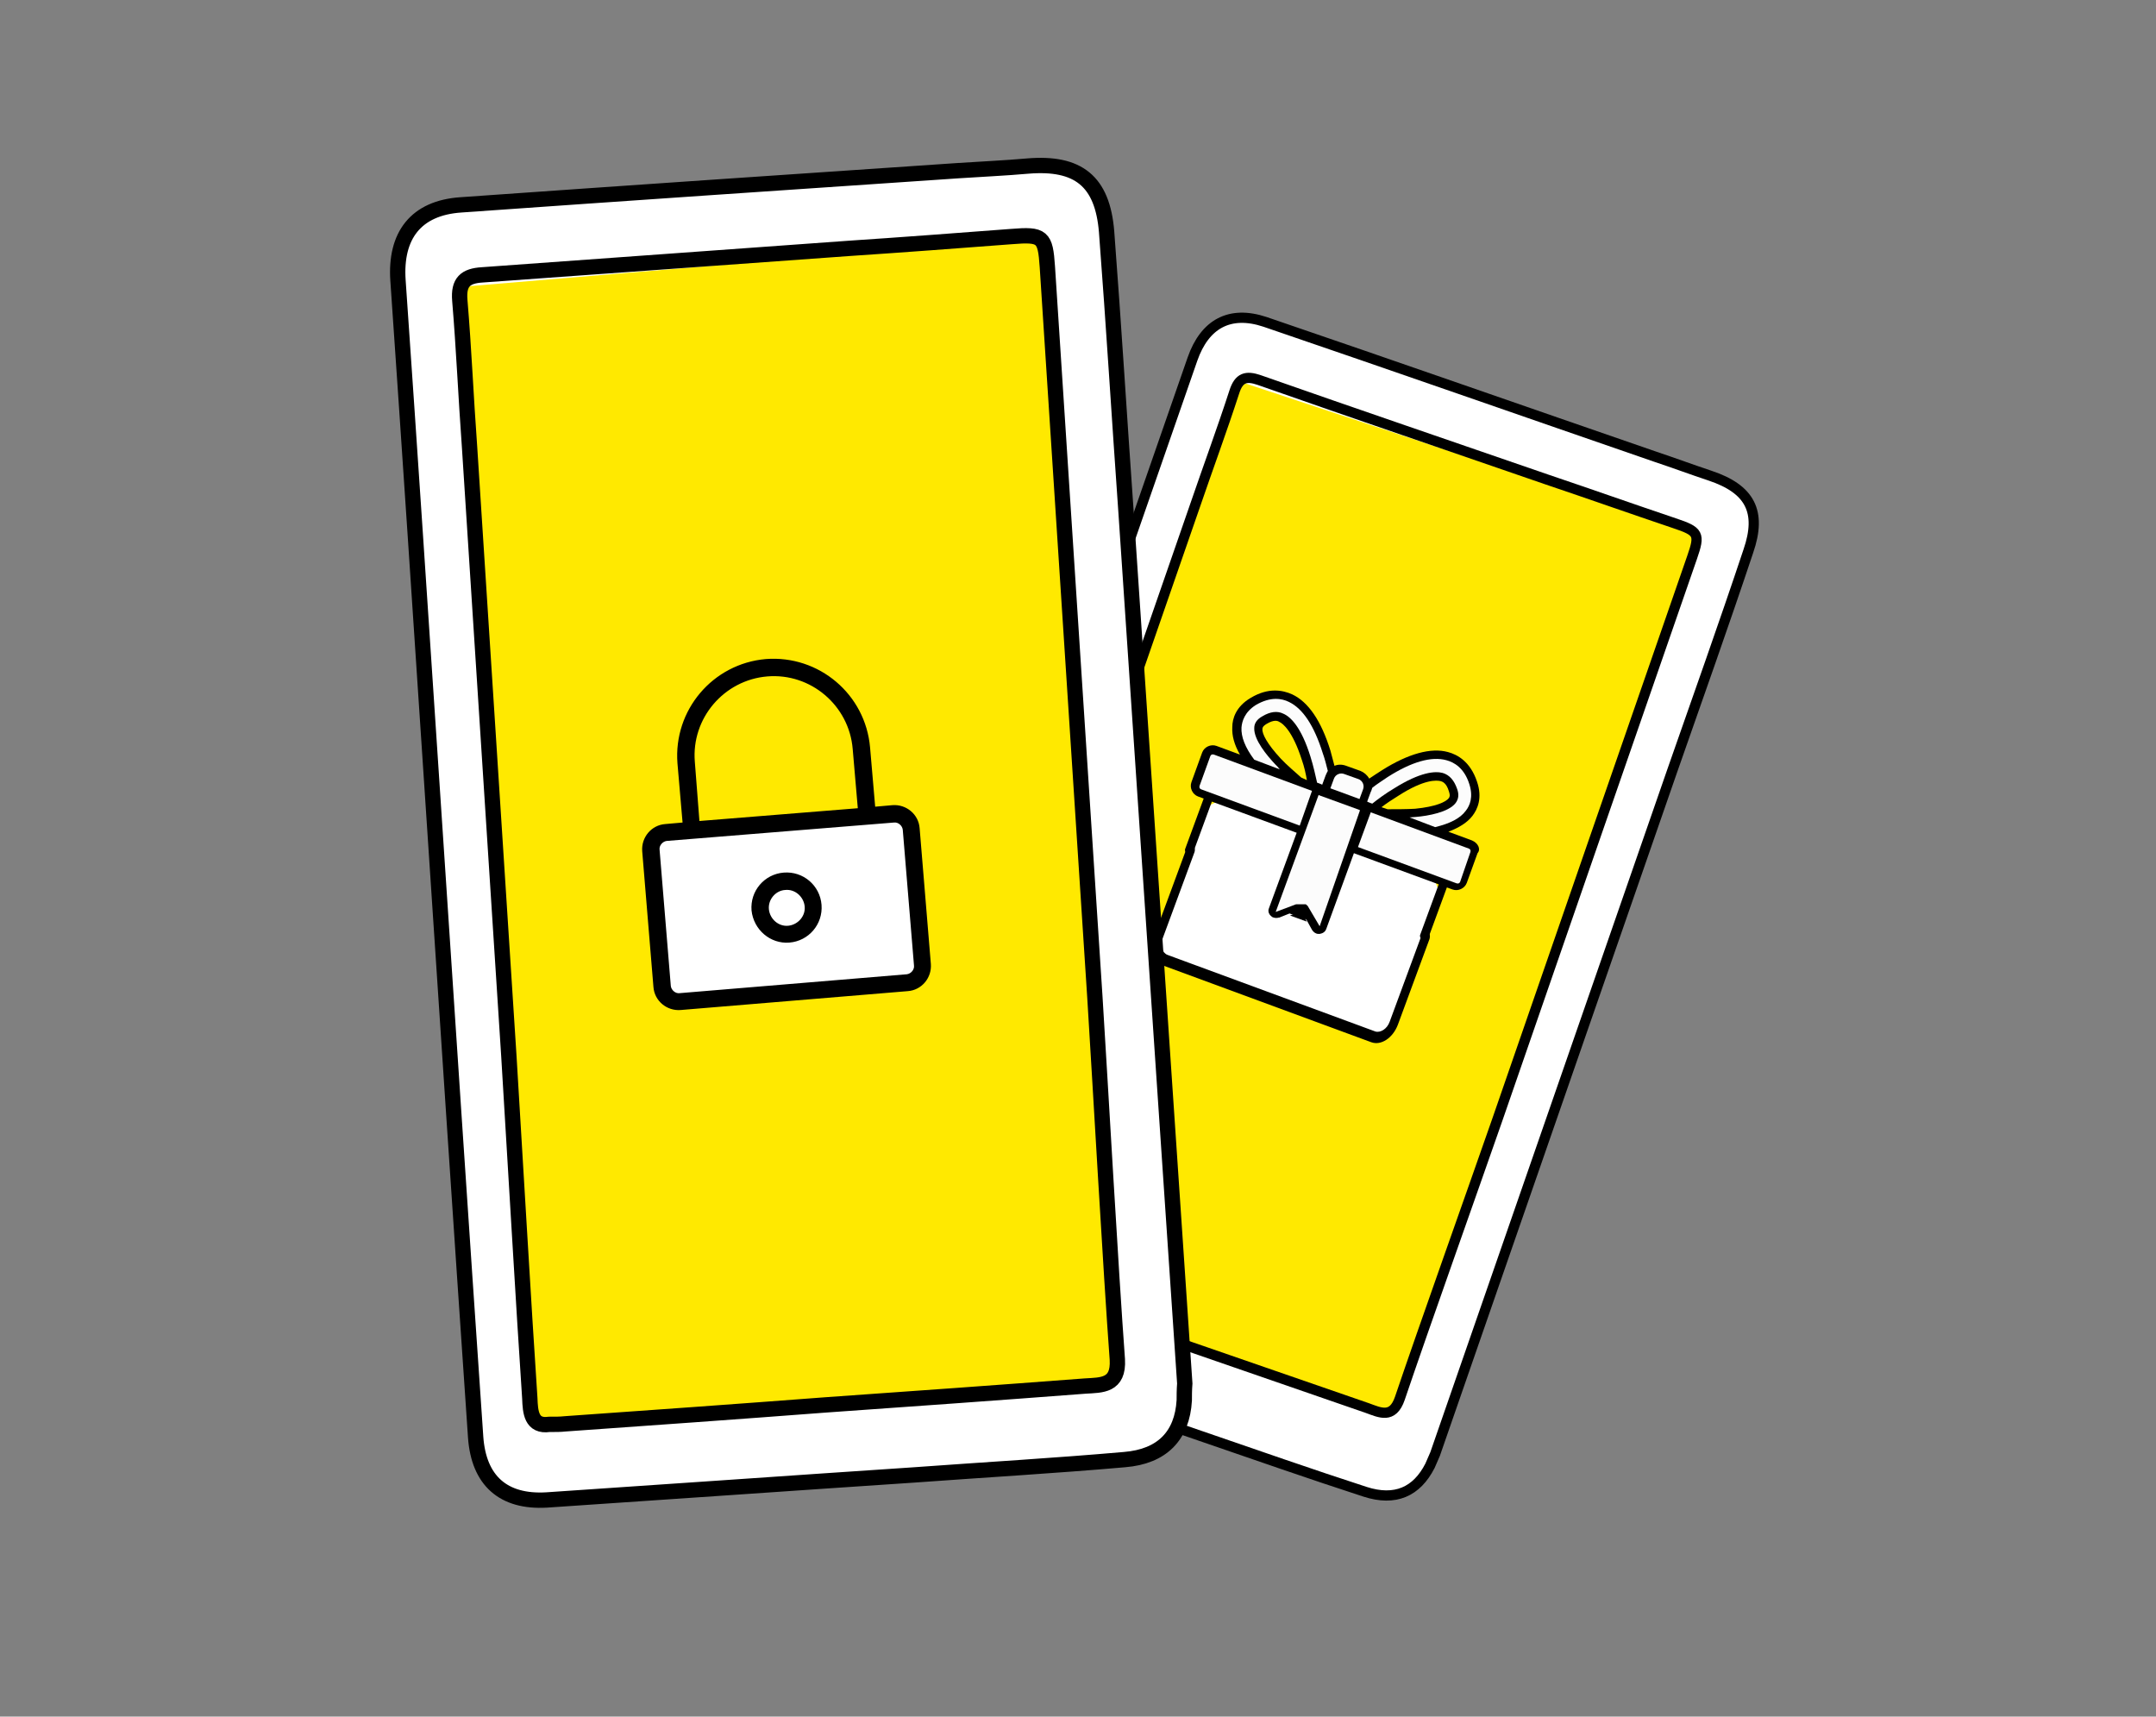 <?xml version="1.0" encoding="utf-8"?>
<!-- Generator: Adobe Illustrator 21.0.0, SVG Export Plug-In . SVG Version: 6.00 Build 0)  -->
<svg version="1.1" id="Layer_1" xmlns="http://www.w3.org/2000/svg" xmlns:xlink="http://www.w3.org/1999/xlink" x="0px" y="0px"
	 viewBox="0 0 422 336" style="enable-background:new 0 0 422 336;" xml:space="preserve">
<rect x="0" y="0" width="422" height="336" fill="#808080" stroke="none"/>
<style type="text/css">
	.st0{fill:#FFFFFF;stroke:#000000;stroke-width:2;stroke-miterlimit:10;}
	.st1{fill:#FFE900;}
	.st2{fill:none;stroke:#000000;stroke-width:2;stroke-miterlimit:10;}
	.st3{fill:#FFFFFF;}
	.st4{fill:#FCFCFC;}
	.st5{fill:#FFFFFF;stroke:#000000;stroke-width:3;stroke-miterlimit:10;}
	.st6{fill:none;stroke:#000000;stroke-width:3;stroke-miterlimit:10;}
</style>
<g>
	<path class="st0" d="M279.9,286.9c-2.6,5.1-6.8,7-12.7,5.1c-10.8-3.5-21.6-7.3-32.4-11c-18.8-6.5-37.6-12.9-56.4-19.5
		c-6.6-2.3-8.9-7.2-6.6-13.9c11.5-33.1,23-66.2,34.5-99.3c9-26,18.1-52,27.1-78c2.4-6.9,7.3-9.6,14.2-7.3
		c25.5,8.7,50.9,17.6,76.4,26.4c3.6,1.2,7.1,2.5,10.7,3.7c7.8,2.6,10.2,7,7.5,14.8c-4.8,14.4-9.9,28.7-14.9,43
		c-10.1,29.1-20.2,58.2-30.3,87.3c-5.4,15.5-10.7,30.9-16.1,46.4C280.6,285.3,280.2,286.2,279.9,286.9z"/>
	<path class="st1" d="M242.4,74.6c30.1,10,59.8,19.8,90,29.9c-21.2,59.1-38.2,112.5-59.6,172c-6.3-2.1-12.6-4-18.8-6.1
		c-22.5-7.5-45-15-67.6-22.4c-3.1-1-3.6-2.3-2.4-5.4c18.3-50.9,32.5-96.4,50.8-147.3C237.3,88.5,239.8,81.8,242.4,74.6z"/>
	<path class="st2" d="M185.4,247.1c1,0.4,1.7,0.7,2.4,0.9c13.3,4.6,26.6,9.2,39.9,13.8c13.3,4.6,26.6,9.2,39.9,13.8
		c2.5,0.9,5,2.2,6.4-1.9c4.6-13.6,14.4-41.1,19.1-54.6c12.7-36.7,25.4-73.4,38.1-110c1.6-4.6,1.3-5.1-3.5-6.7
		c-8.3-2.8-16.5-5.7-24.8-8.5c-18.8-6.5-37.6-12.9-56.4-19.5c-2.6-0.9-4-0.5-4.9,2.3c-2.4,7.4-5.1,14.7-7.6,22
		c-10.6,30.6-21.2,61.2-31.9,91.8c-4.3,12.5-13.8,39-18.1,51.5C183.3,244.1,182.6,246.3,185.4,247.1z"/>
</g>
<g>
	<path class="st3" d="M267.4,202.3l-38.1-13.7c-2.2-0.8-3.3-3.2-2.6-5.4l8.5-23.5c0.8-2.2,3.2-3.3,5.4-2.6l38.1,13.7
		c2.2,0.8,3.3,3.2,2.6,5.4l-8.5,23.5C272.1,202,269.6,203.1,267.4,202.3z"/>
	<path d="M279.4,182.4c-0.4-0.2-1,0.2-1.2,0.8L272,200c-0.5,1.4-1.8,2.2-2.8,1.9l-40.7-15c-1-0.4-1.5-1.8-0.9-3.3l6.2-16.8
		c0.2-0.6,0-1.2-0.4-1.4c-0.4-0.2-1,0.2-1.2,0.8l-6.2,16.8c-1,2.6-0.2,5.3,1.7,6l40.7,15c1.9,0.7,4.2-0.8,5.2-3.4l6.2-16.8
		C280,183.1,279.8,182.5,279.4,182.4z"/>
	<path d="M288.1,164.5l-4.6-1.7c2.1-0.8,3.7-1.8,4.7-3.1c1-1.3,2-3.5,0.9-6.7c-1.3-3.9-3.8-5.3-5.7-5.8c-3.3-0.9-7.7,0.3-12.8,3.5
		c-0.8,0.5-1.7,1.1-2.6,1.7c-0.4-0.7-1-1.2-1.7-1.5l-2.8-1c-0.8-0.3-1.6-0.3-2.3,0c-0.3-1-0.5-2-0.8-3c-1.8-5.8-4.3-9.5-7.5-11
		c-1.8-0.8-4.6-1.4-8.1,0.7c-2.9,1.7-3.6,4.1-3.6,5.7c-0.1,1.7,0.4,3.5,1.5,5.4l-4.6-1.7c-1.1-0.4-2.4,0.2-2.8,1.3l-2.1,5.8
		c-0.4,1.1,0.2,2.4,1.3,2.8l1.1,0.4l-3.6,9.8c-0.2,0.4,0.1,0.9,0.5,1.1c0.4,0.2,0.9-0.1,1.1-0.5l3.6-9.8l16.6,6.1l-5.4,14.7
		c0,0.1-0.1,0.2-0.1,0.3c-0.1,0.5,0.1,1,0.5,1.3c0,0,0.1,0.1,0.1,0.1c0.1,0.1,0.3,0.2,0.4,0.2c0.3,0.1,0.7,0.1,1,0c0,0,0.1,0,0.1,0
		l2-0.8l3.3,1.2l1.1,2l0,0c0.2,0.3,0.5,0.6,0.8,0.7c0.2,0.1,0.4,0.1,0.7,0.1c0.6-0.1,1.1-0.4,1.3-1l5.4-14.8l16.6,6.1l-3.6,9.8
		c-0.2,0.4,0.1,0.9,0.5,1.1s0.9-0.1,1.1-0.5l3.6-9.8l1.1,0.4c1.1,0.4,2.4-0.2,2.8-1.3l2.1-5.8C289.9,166.2,289.3,165,288.1,164.5z"
		/>
	<path class="st4" d="M254.4,161.6l-19.3-7.1c-0.3-0.1-0.4-0.4-0.3-0.7l2.1-5.8c0.1-0.3,0.4-0.4,0.7-0.3l19.2,7.1l0,0L254.4,161.6z"
		/>
	<path class="st1" d="M254.7,152.2c-1-0.9-3-2.6-4-3.7c-2.7-2.9-3.7-4.9-3.6-5.8c0-0.2,0-0.5,0.8-1c1.5-0.9,2.2-0.6,2.5-0.4
		c0.7,0.3,2.6,1.8,4.4,7.4c0.5,1.4,0.8,2.8,1,4L254.7,152.2L254.7,152.2z"/>
	<path class="st4" d="M259.6,151.5l-0.1,0.2l-0.7,1.9l-0.2-0.1l-0.5-0.2l-0.3-0.1c-0.3-1.3-0.7-3.2-1.3-5.1
		c-1.8-5.8-3.9-7.8-5.3-8.4c-1.2-0.6-2.6-0.4-4.1,0.5c-1.1,0.6-1.6,1.4-1.6,2.3c-0.1,2.3,2.5,5.4,4.1,7.1c0.3,0.3,0.6,0.6,0.9,1
		l-5-1.9c-1.8-2.4-2.6-4.5-2.5-6.3c0.1-1.2,0.6-3,2.8-4.4c2.9-1.7,5.1-1.3,6.5-0.6c2.7,1.3,4.9,4.6,6.6,10c0.4,1.1,0.7,2.3,1,3.5
		C259.7,151.2,259.7,151.3,259.6,151.5z"/>
	<path class="st4" d="M261.1,152.4c0.3-0.8,1.2-1.2,2-0.9l2.8,1c0.8,0.3,1.2,1.2,0.9,2l-0.7,1.9l-5.7-2.1L261.1,152.4z"/>
	<polygon points="252.5,179.2 254.6,178.4 255.8,180.4 	"/>
	<path class="st4" d="M258.3,181.3l-2.3-3.9c0,0,0-0.1-0.1-0.1c0,0,0,0,0,0c0,0,0-0.1-0.1-0.1c0,0,0,0,0,0c0,0,0,0-0.1-0.1
		c0,0,0,0,0,0c0,0,0,0-0.1-0.1c0,0,0,0,0,0c0,0,0,0-0.1,0c0,0,0,0,0,0c0,0,0,0-0.1,0c0,0,0,0-0.1,0c0,0,0,0-0.1,0c0,0,0,0-0.1,0
		c0,0,0,0-0.1,0c0,0,0,0,0,0c0,0,0,0-0.1,0c0,0,0,0-0.1,0c0,0,0,0-0.1,0c0,0,0,0-0.1,0c0,0-0.1,0-0.1,0c0,0,0,0-0.1,0
		c0,0-0.1,0-0.1,0c0,0,0,0-0.1,0c0,0-0.1,0-0.1,0c0,0,0,0-0.1,0c0,0-0.1,0-0.1,0c0,0,0,0,0,0c0,0-0.1,0-0.1,0c0,0,0,0,0,0
		c0,0-0.1,0-0.1,0l-4,1.5l0,0l8.4-22.9l0.2,0.1l7.7,2.8l0.2,0.1L258.3,181.3L258.3,181.3z"/>
	<path class="st4" d="M268.6,157.3l-0.3-0.1l-0.5-0.2l-0.2-0.1l0.7-1.9l0.1-0.2c0.1-0.2,0.1-0.4,0.2-0.6c1-0.8,2-1.4,3-2.1
		c4.7-3,8.6-4.1,11.5-3.3c1.5,0.4,3.5,1.5,4.5,4.7c0.8,2.5,0.1,4.2-0.7,5.2c-1.1,1.5-3.1,2.5-6,3.2l-5-1.9c0.4,0,0.9-0.1,1.3-0.1
		c2.3-0.2,6.3-0.9,7.7-2.7c0.6-0.8,0.7-1.7,0.3-2.8c-0.6-1.7-1.5-2.7-2.8-3.1c-1.5-0.4-4.4-0.2-9.5,3
		C271.2,155.3,269.6,156.5,268.6,157.3z"/>
	<path class="st1" d="M271.6,158.4l-1.2-0.4c0.9-0.7,2.1-1.5,3.4-2.3c5-3.2,7.4-3,8.2-2.8c0.3,0.1,1.1,0.3,1.6,2
		c0.3,0.9,0.1,1.1,0,1.3c-0.6,0.8-2.6,1.7-6.6,2.1C275.6,158.4,272.9,158.4,271.6,158.4z"/>
	<path class="st4" d="M285.8,172.6c-0.1,0.3-0.4,0.4-0.7,0.3l-19.3-7.1l2.5-6.8l0,0l19.2,7.1c0.3,0.1,0.4,0.4,0.3,0.7L285.8,172.6
		L285.8,172.6z"/>
</g>
<path class="st5" d="M231.8,274.1c-0.4,6.9-4.3,11-11.7,11.6c-13.7,1.2-27.5,2-41.2,3c-24,1.6-48,3.3-71.9,4.9
	c-8.5,0.5-13.3-3.8-13.9-12.3c-2.9-42.3-5.7-84.5-8.5-126.8c-2.2-33.2-4.4-66.4-6.7-99.6c-0.6-8.8,3.5-14.2,12.3-14.8
	c32.5-2.3,64.9-4.5,97.4-6.7c4.5-0.3,9.1-0.5,13.6-0.9c9.8-0.8,14.6,2.9,15.4,12.9c1.4,18.3,2.5,36.5,3.8,54.8
	c2.5,37.1,5,74.3,7.5,111.4c1.3,19.7,2.7,39.5,4,59.2C231.8,272.1,231.8,273.2,231.8,274.1z"/>
<path class="st1" d="M89.6,56.2c38.2-3.2,75.9-6.4,114.2-9.6c4.2,77.3,10.3,146.1,14.5,223.9c-8,0.7-15.9,1.5-23.8,2.2
	c-28.6,2.4-57.2,4.7-85.7,7.3c-3.9,0.4-5-0.9-5.3-5c-3.5-66.6-9.1-125-12.7-191.7C90.4,74.5,90,65.7,89.6,56.2z"/>
<path class="st6" d="M107.5,278.8c1.3,0,2.2,0,3.1-0.1c17-1.2,33.9-2.4,50.9-3.7c17-1.2,33.9-2.4,50.9-3.7c3.2-0.2,6.6,0,6.3-5.2
	c-1.3-17.6-3.3-53.5-4.4-71c-3.1-47.6-6.2-95.3-9.3-142.9c-0.4-5.9-0.9-6.4-7-5.9c-10.5,0.8-21.1,1.6-31.6,2.3
	c-24,1.7-48,3.5-72,5.2c-3.3,0.2-4.7,1.4-4.4,5c0.8,9.5,1.2,19.1,1.9,28.6c2.6,39.8,5.1,79.5,7.7,119.3c1,16.2,3,50.8,4.1,67
	C103.8,276.4,104,279.3,107.5,278.8z"/>
<g>
	<path class="st3" d="M177.3,191.4l-43.9,3.5c-1.8,0.1-3.4-1.2-3.5-3l-2-25.2c-0.1-1.8,1.2-3.4,3-3.5l43.9-3.5
		c1.8-0.1,3.4,1.2,3.5,3l2,25.2C180.4,189.7,179.1,191.3,177.3,191.4z"/>
	<g>
		<g>
			<path d="M133.2,197.7l44.5-3.7c2.7-0.2,4.7-2.6,4.5-5.3l-2.2-26.6c-0.2-2.7-2.6-4.7-5.3-4.5l-3.4,0.3l-1-11.6
				c-0.9-10.4-10-18.1-20.4-17.3c-10.4,0.9-18.1,10-17.3,20.4l1,11.6l-3.4,0.3c-2.7,0.2-4.7,2.6-4.5,5.3l2.2,26.6
				C128.1,195.9,130.5,197.9,133.2,197.7z M136,149.1c-0.7-8.5,5.7-16,14.2-16.7c8.5-0.7,16,5.7,16.7,14.2l1,11.6l-31,2.5L136,149.1
				z M129.1,166.3c-0.1-0.8,0.6-1.6,1.4-1.7L175,161c0.8-0.1,1.6,0.6,1.7,1.4l2.2,26.6c0.1,0.8-0.6,1.6-1.4,1.7l-44.5,3.7
				c-0.8,0.1-1.6-0.6-1.7-1.4L129.1,166.3z"/>
			<path d="M154.5,184.5c3.8-0.3,6.6-3.6,6.3-7.4s-3.6-6.6-7.4-6.3s-6.6,3.6-6.3,7.4C147.5,182,150.8,184.8,154.5,184.5z
				 M153.7,174.2c1.9-0.2,3.6,1.3,3.8,3.2c0.2,1.9-1.3,3.6-3.2,3.8c-1.9,0.2-3.6-1.3-3.8-3.2S151.8,174.3,153.7,174.2z"/>
		</g>
	</g>
</g>
</svg>
